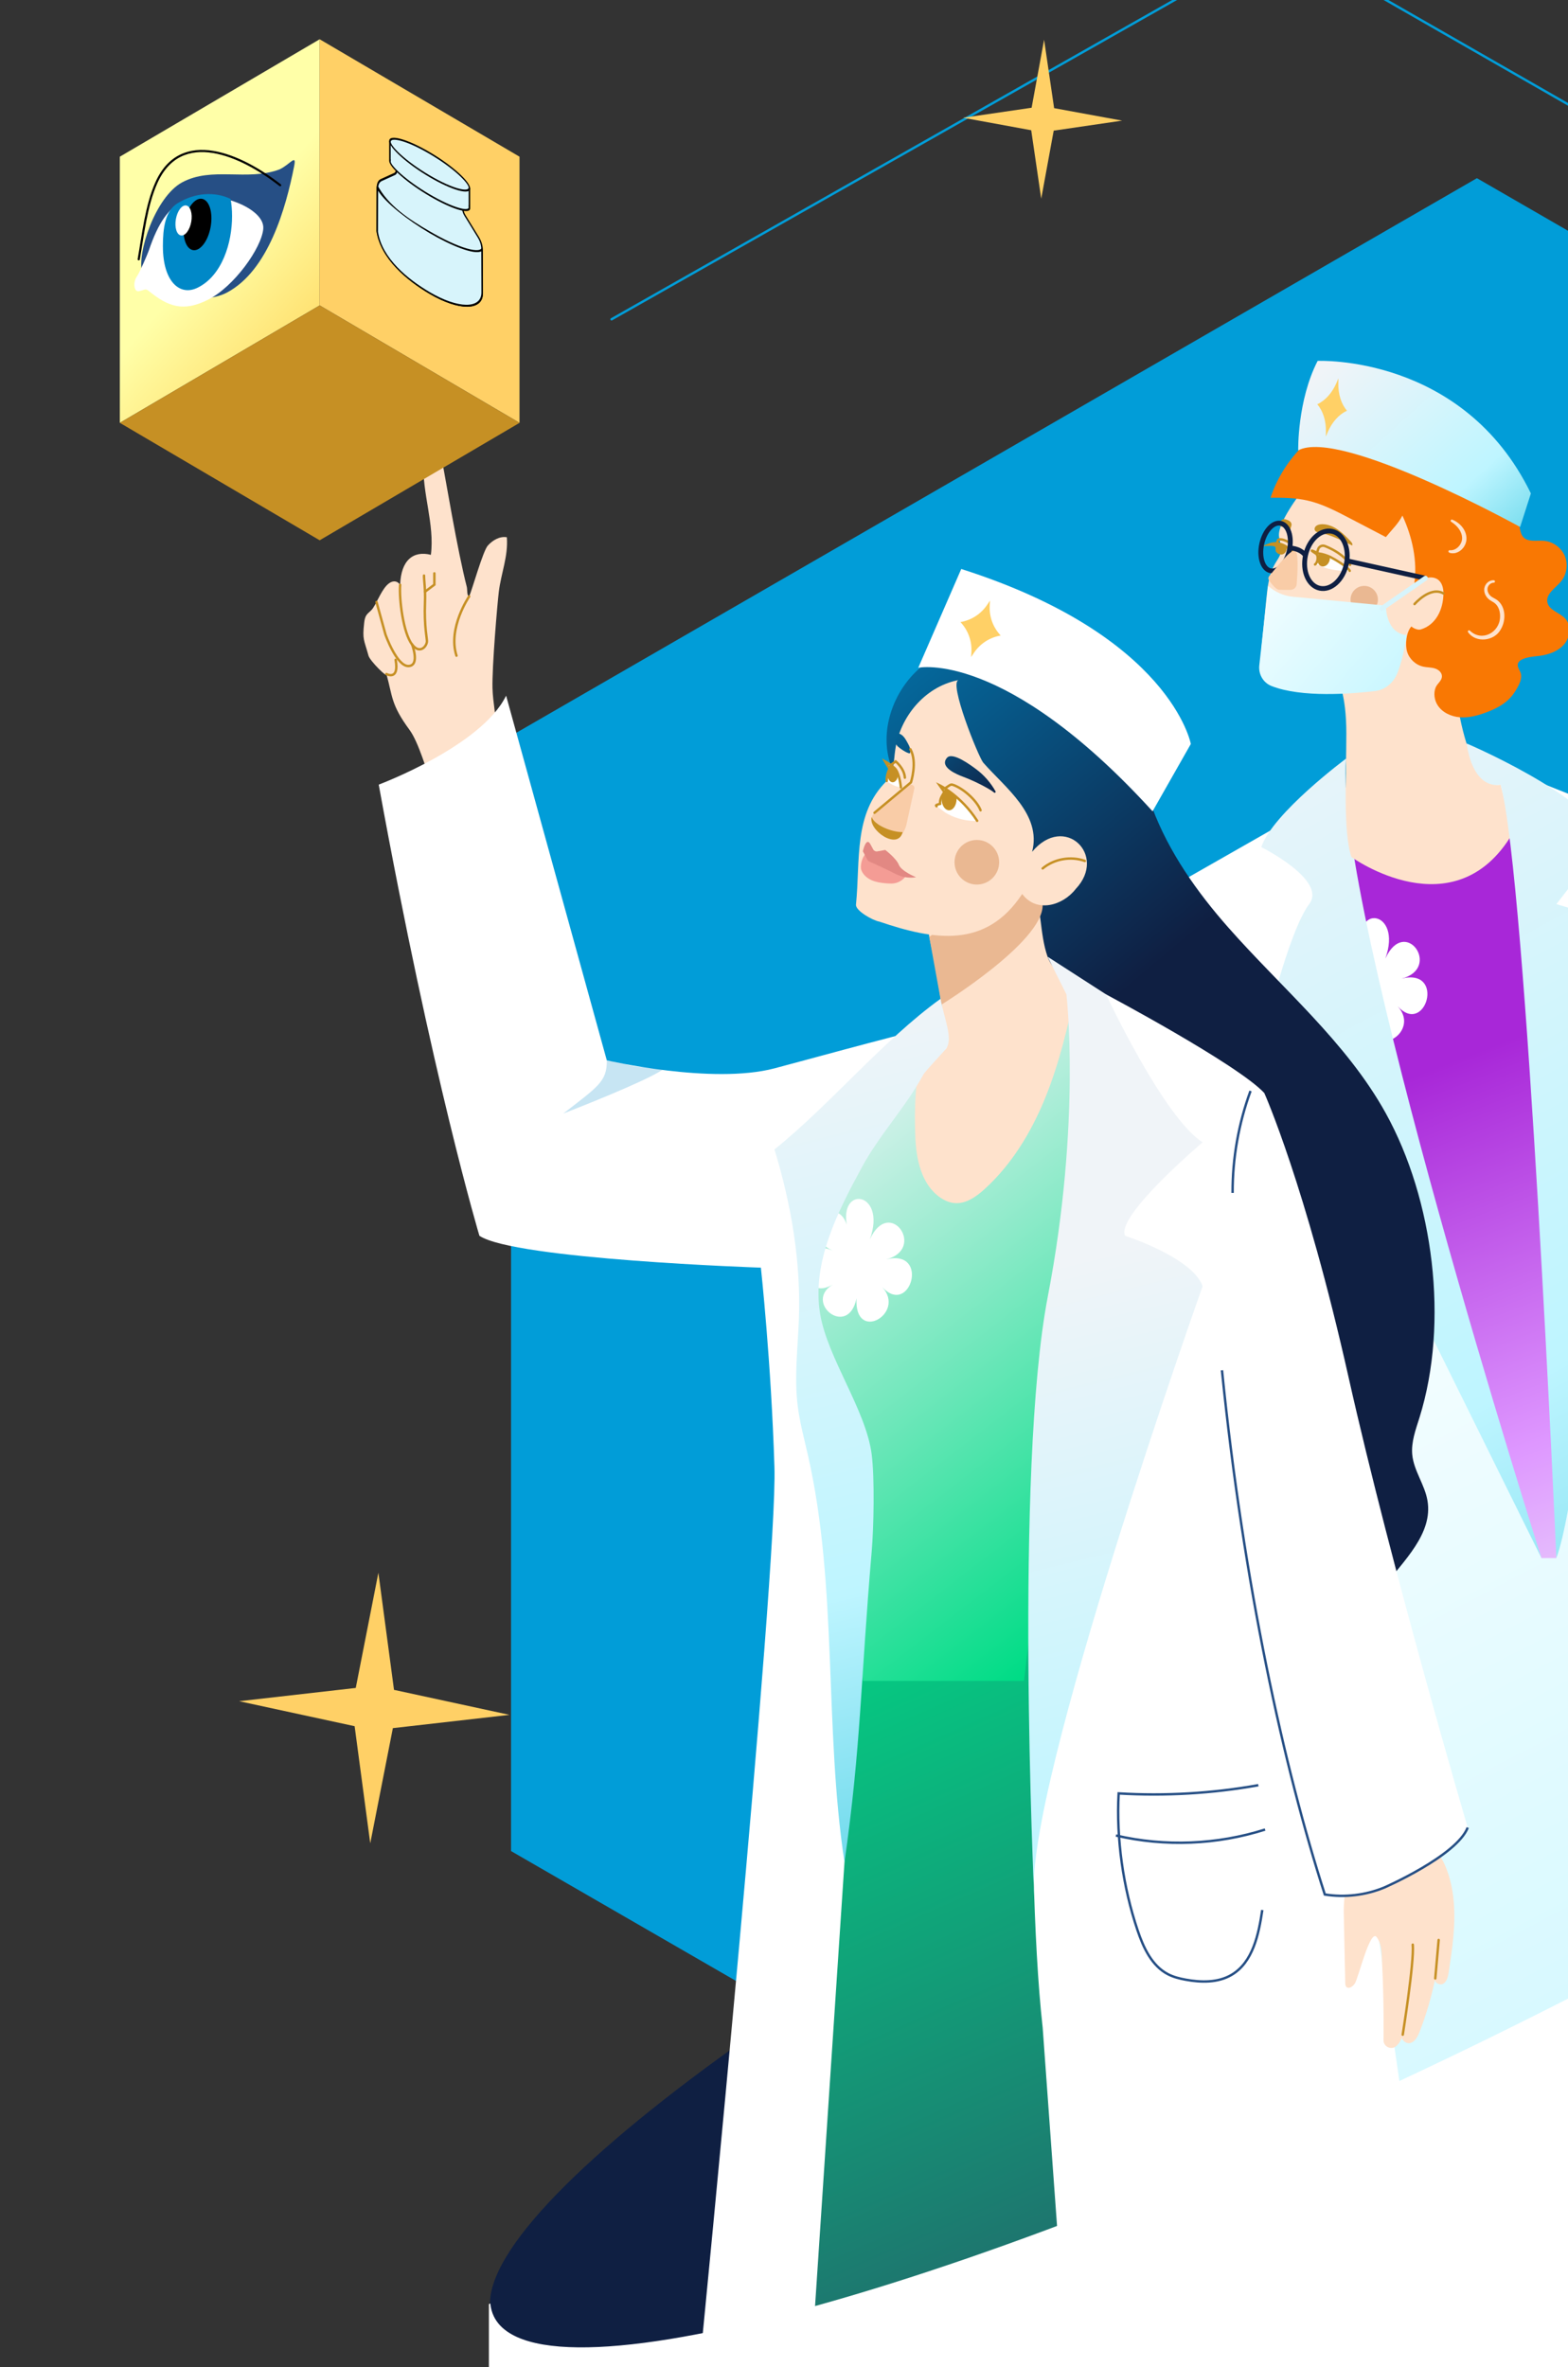 <svg width="308" height="465" viewBox="0 0 308 465" fill="none" xmlns="http://www.w3.org/2000/svg">
<rect x="0" y="0" width="308" height="465" fill="#333333" stroke="none"/>
<path d="M290.109 35L479.832 144.537V363.61L290.109 473.147L100.385 363.61V144.537L290.109 35Z" fill="#019DD8"/>
<path d="M293.312 400.783C392.732 352.013 466.031 297.603 457.031 279.254C448.03 260.905 360.137 285.566 260.717 334.337C161.296 383.107 87.997 437.517 96.998 455.866C105.999 474.215 193.891 449.553 293.312 400.783Z" fill="url(#paint0_linear_2049_7662)"/>
<path d="M231.267 173.563L265.123 154.263L288.069 147.98L330.698 164.923L338.115 211.479V396.572L255.972 431.671L231.267 173.563Z" fill="url(#paint1_linear_2049_7662)"/>
<path d="M305.713 306.06H302.782L254.885 164.924L302.782 160.48L305.713 306.06Z" fill="url(#paint2_linear_2049_7662)"/>
<path d="M267.906 186.788C265.16 177.451 275.621 178.546 272.117 188.3C276.005 179.793 283.274 190.244 275.289 192.236C284.009 190.059 280.026 203.645 274.549 197.67C279.31 202.862 269.011 208.771 269.499 199.875C267.849 207.875 258.977 200.638 264.876 197.148C257.92 201.264 257.716 187.186 264.876 190.553C257.028 186.859 266.45 177.825 267.906 186.783V186.788Z" fill="white"/>
<path d="M264.407 149.013C264.407 149.013 249.973 159.734 247.754 166.401C247.754 166.401 260.742 172.883 257.162 177.596C253.582 182.31 249.561 198.442 249.561 198.442L302.783 306.053C302.783 306.053 261.804 177.426 264.403 149.008L264.407 149.013Z" fill="url(#paint3_linear_2049_7662)"/>
<path d="M62.793 59.99L23.54 83.059V30.78L62.793 7.711V59.99Z" fill="url(#paint4_linear_2049_7662)"/>
<path d="M96.74 135.253C96.631 130.829 97.716 118.396 97.982 116.234C98.437 112.549 99.846 109.277 99.561 105.536C98.157 105.285 96.754 106.129 95.82 107.172C94.857 108.243 92.747 115.84 92.159 117.158C91.69 117.139 91.813 115.774 91.699 115.314C89.845 108.13 87.631 94.63 86.274 87.337C85.44 86.962 84.411 87.431 83.889 88.186C83.368 88.939 83.24 89.892 83.197 90.808C82.889 96.896 85.411 102.937 84.638 108.988C81.22 108.115 78.749 110.017 78.602 114.887C77.891 113.839 76.772 114.09 75.918 115.029C74.69 116.371 73.851 118.832 73.011 119.78C72.684 120.146 72.257 120.421 71.983 120.828C71.679 121.279 71.594 121.834 71.532 122.374C71.157 125.693 71.499 125.584 72.386 128.804C72.67 129.838 76.279 133.413 75.899 132.408C77.142 136.799 76.729 138.321 80.442 143.371C82.253 145.837 83.813 151.518 84.923 154.372C85.027 154.638 85.141 154.917 85.369 155.093C85.596 155.264 85.895 155.302 86.184 155.321C88.313 155.482 90.466 155.268 92.519 154.69C93.273 154.477 94.037 154.206 94.625 153.685C95.127 153.239 95.469 152.641 95.768 152.039C97.029 149.483 97.655 146.615 97.574 143.76C97.503 141.214 96.806 137.799 96.744 135.253H96.74Z" fill="#FEE2CC"/>
<path d="M62.793 59.99L102.046 83.059V30.78L62.793 7.711V59.99Z" fill="#FFD066"/>
<path d="M23.54 83.06L62.793 106.13L102.046 83.065L62.793 59.996L23.54 83.06Z" fill="#C69024"/>
<path d="M175.402 151.38C172.434 144.708 174.976 136.405 180.381 131.497C185.787 126.59 193.488 124.773 200.767 125.309C208.102 125.845 215.419 128.733 220.464 134.086C226.022 139.981 223.437 150.92 226.32 158.635C229.587 167.384 235.107 175.198 241.248 182.164C251.822 194.166 264.45 204.669 272.198 218.662C281.591 235.628 284.65 259.779 278.841 278.414C278.092 280.818 277.162 283.265 277.409 285.769C277.722 288.927 279.865 291.639 280.396 294.769C281.506 301.255 275.749 306.571 271.733 311.787C268.271 316.292 265.877 321.508 263.511 326.672C255.151 317.629 246.478 308.013 243.671 296.02C240.996 284.612 242.756 274.763 233.95 266.09C225.604 257.872 218.117 248.82 212.194 238.692C206.296 228.596 201.539 217.88 196.798 207.191C194.441 201.876 192.075 196.551 190.297 191.012C186.318 178.641 185.043 164.856 176.962 154.68C176.256 153.794 175.862 152.414 175.402 151.375V151.38Z" fill="url(#paint5_linear_2049_7662)"/>
<path d="M137.757 461.298C137.757 461.298 152.76 308.739 152.12 288.159C151.48 267.579 149.46 249.01 149.46 249.01C149.46 249.01 101.027 247.379 94.17 242.746C94.17 242.746 84.885 211.796 74.392 154.126C74.392 154.126 94.573 146.582 99.414 136.652L119.193 208.283C119.193 208.283 139.843 213.091 152.12 209.862C164.397 206.633 205.561 194.93 217.263 195.333C217.263 195.333 243.092 209.056 248.342 214.703C248.342 214.703 256.412 232.689 264.891 270.515C273.369 308.34 288.301 358.988 288.301 358.988C288.301 358.988 281.843 368.472 269.334 370.492L275.389 412.305C275.389 412.305 189.424 469.777 137.766 461.303L137.757 461.298Z" fill="white"/>
<path d="M159.323 464.704L166.185 361.214L171.68 289.986H203.328C203.328 289.986 201.042 364.798 204.812 398.304L208.956 455.51L159.323 464.7V464.704Z" fill="url(#paint6_linear_2049_7662)"/>
<path d="M201.137 330.195H169.494L158.332 238.929L184.559 206.603L217.264 195.332L201.137 330.195Z" fill="url(#paint7_linear_2049_7662)"/>
<path d="M182.539 184.023C183.985 190.898 185.133 197.84 185.986 204.816C186.034 205.19 186.072 205.589 185.891 205.921C185.64 206.371 185.076 206.523 184.564 206.603C183.449 206.784 182.316 206.831 181.192 206.755C179.746 211.966 179.589 217.851 179.789 223.257C179.955 227.733 180.998 232.693 184.687 235.235C185.517 235.808 186.475 236.235 187.48 236.325C189.694 236.524 191.714 235.107 193.365 233.613C198.78 228.705 202.644 222.27 205.38 215.49C208.116 208.709 209.781 201.553 211.336 194.412C209.373 192.596 206.646 190.448 205.769 187.92C204.157 183.278 204.679 178.057 202.768 173.534C202.336 172.514 201.762 171.514 200.866 170.864C199.885 170.148 198.623 169.935 197.409 169.916C193.957 169.859 190.505 171.286 188.101 173.766C185.697 176.246 181.837 180.642 182.544 184.023H182.539Z" fill="#FEE2CC"/>
<path d="M263.961 376.03L264.245 389.492C264.25 389.757 264.264 390.042 264.43 390.25C264.89 390.824 265.796 390.203 266.166 389.563C266.858 388.368 269.153 378.846 270.419 380.515C271.23 381.582 271.344 383.009 271.42 384.347C271.719 389.809 271.837 395.281 271.766 400.753C271.747 402.076 273.345 402.788 274.308 401.877C274.881 401.327 275.308 400.659 275.536 399.677C274.905 400.46 276.133 401.612 277.086 401.299C278.039 400.986 278.528 399.952 278.888 399.018C280.187 395.647 281.202 392.166 281.928 388.624C281.553 389.387 282.8 390.099 283.521 389.648C284.242 389.198 284.436 388.254 284.564 387.415C285.261 382.82 285.963 378.168 285.555 373.535C285.342 371.07 284.806 368.613 283.815 366.347C282.568 363.492 280.088 361.173 279.206 358.191C278.499 355.791 277.689 353.42 276.517 351.211C276.005 350.243 275.536 349.153 274.696 348.399C272.989 346.872 270.14 347.251 268.428 348.778C266.716 350.305 265.986 352.662 265.782 354.947C265.578 357.233 265.839 359.528 265.749 361.818C265.53 367.328 263.838 370.519 263.956 376.034L263.961 376.03Z" fill="#FEE2CC"/>
<path d="M240.029 269.168C244.259 311.233 252.259 347.423 260.23 372.142C264.156 372.768 268.248 372.289 271.923 370.767C271.923 370.767 286.148 364.555 288.301 358.993" fill="white"/>
<path d="M240.029 269.168C244.259 311.233 252.259 347.423 260.23 372.142C264.156 372.768 268.248 372.289 271.923 370.767C271.923 370.767 286.148 364.555 288.301 358.993" stroke="#264F85" stroke-width="0.474" stroke-miterlimit="10"/>
<path d="M205.765 187.921L217.264 195.332C217.264 195.332 228.564 219.549 236.231 224.39C236.231 224.39 219.08 238.9 220.996 242.746C220.996 242.746 234.211 246.995 236.231 252.642C236.231 252.642 201.123 351.42 203.143 372.402C203.143 372.402 199.221 288.965 205.822 254.658C212.422 220.35 209.478 195.328 209.478 195.328L205.765 187.916V187.921Z" fill="url(#paint8_linear_2049_7662)"/>
<g style="mix-blend-mode:darken" opacity="0.22">
<path d="M110.647 218.738C118.381 215.722 128.534 211.516 130.506 209.856C122.398 209.581 124.783 209.207 119.192 208.277C119.268 212.483 117.357 213.508 110.647 218.738Z" fill="#0088C7"/>
</g>
<path d="M245.638 214.301C243.291 220.698 242.091 227.512 242.12 234.326" stroke="#264F85" stroke-width="0.474" stroke-miterlimit="10"/>
<path d="M247.175 350.672C238.132 352.289 228.9 352.829 219.734 352.284C219.25 361.18 220.602 370.706 223.442 379.151C224.595 382.575 226.245 386.174 229.46 387.82C230.531 388.365 231.712 388.659 232.893 388.877C235.928 389.436 239.247 389.498 241.907 387.929C246.104 385.458 247.232 380.005 247.948 375.192" stroke="#264F85" stroke-width="0.474" stroke-miterlimit="10"/>
<path d="M219.203 360.554C228.839 362.797 239.071 362.384 248.498 359.383" stroke="#264F85" stroke-width="0.474" stroke-miterlimit="10"/>
<path d="M251.243 105.464C251.418 106.493 251.803 107.532 251.58 108.547C251.404 109.334 250.892 109.988 250.484 110.685C249.247 112.795 248.976 115.313 248.735 117.751L247.824 126.907C247.739 127.756 247.663 128.652 248.033 129.416C248.578 130.539 249.887 131.028 251.087 131.369C258.1 133.365 265.554 133.783 272.743 132.588C276.304 131.995 277.238 127.367 278.205 123.891C280.187 125.375 282.639 123.607 284.422 121.885C287.404 119.002 289.33 114.374 287.456 110.671C286.418 108.618 284.431 107.243 282.937 105.493C280.14 102.216 279.04 97.584 275.673 94.9C274.322 93.819 272.695 93.14 271.04 92.628C268.475 91.836 265.748 91.419 263.098 91.836C260.447 92.254 257.872 93.567 256.284 95.73C255.255 97.128 250.807 102.871 251.248 105.46L251.243 105.464Z" fill="#FEE2CC"/>
<path d="M262.785 133.585C262.785 133.585 264.459 136.169 264.459 144.083C264.459 151.997 263.79 163.444 265.464 168.352C265.464 168.352 285.717 182.985 297.097 163.729L294.755 154.122C294.755 154.122 289.823 155.905 286.765 140.901L281.781 118.662L262.785 133.585Z" fill="#FEE2CC"/>
<path d="M256.114 87.422C253.141 90.277 250.874 93.862 249.565 97.769C252.003 97.755 254.459 97.784 256.835 98.324C259.718 98.978 262.378 100.363 265 101.733L272.222 105.503C273.36 104.09 274.655 102.895 275.475 101.273C277.424 105.508 278.481 110.24 277.784 114.854C278.476 114.356 279.188 113.849 279.999 113.588C280.809 113.327 281.763 113.346 282.455 113.849C283.275 114.446 283.541 115.556 283.531 116.571C283.508 119.7 282.071 122.749 279.074 123.646C278.6 123.788 277.784 123.536 277.234 123.058C276.224 124.167 275.959 126.638 276.414 128.07C276.869 129.502 278.13 130.644 279.596 130.957C280.316 131.114 281.075 131.081 281.786 131.285C282.498 131.489 283.195 132.034 283.233 132.769C283.285 133.722 282.303 134.248 281.985 135.083C281.563 136.183 281.753 137.53 282.379 138.511C283.308 139.967 285.044 140.764 286.765 140.896C288.487 141.029 290.203 140.574 291.82 139.981C293.594 139.332 295.348 138.473 296.638 137.093C297.297 136.387 297.818 135.562 298.255 134.699C298.644 133.931 298.971 133.049 298.715 132.228C298.572 131.773 298.259 131.384 298.155 130.92C297.747 129.094 301.418 128.971 302.451 128.828C304.258 128.582 306.102 127.923 307.278 126.524C308.454 125.125 308.701 122.863 307.468 121.521C306.363 120.321 304.263 119.904 303.95 118.306C303.627 116.642 305.529 115.527 306.615 114.228C307.762 112.858 308.061 110.838 307.364 109.192C306.667 107.547 305.002 106.357 303.224 106.229C301.806 106.124 300.099 106.537 299.179 105.461C298.767 104.972 298.653 104.308 298.516 103.687C297.572 99.325 294.703 95.417 290.829 93.208C284.214 89.438 278.638 84.63 271.108 83.482C266.423 82.766 259.533 84.136 256.114 87.418V87.422Z" fill="#F97803"/>
<path d="M255.004 88.467C255.004 88.467 254.795 78.732 258.821 70.893C258.821 70.893 287.395 69.561 300.71 96.926L298.596 103.517C298.596 103.517 263.293 84 255.009 88.467H255.004Z" fill="url(#paint9_linear_2049_7662)"/>
<path d="M288.068 146.032C288.068 146.032 311.588 156.014 315.533 164.99L305.713 177.599L320.09 181.871C320.09 181.871 311.92 289.653 305.713 306.055C305.713 306.055 299.847 172.435 294.754 154.117C294.754 154.117 289.581 155.668 288.068 146.027V146.032Z" fill="url(#paint10_linear_2049_7662)"/>
<path d="M250.646 107.211L251.069 106.039C251.069 106.039 251.628 105.631 253.207 106.551" stroke="#C69024" stroke-width="0.474" stroke-miterlimit="10" stroke-linecap="round"/>
<path d="M252.78 107.591C252.112 107.207 251.775 106.638 250.779 106.657C250.77 106.723 250.22 107.012 250.215 107.083C250.386 107.121 250.542 107.169 250.623 107.249C250.623 107.249 250.442 107.795 250.623 108.354C250.945 108.781 251.405 109.013 251.86 108.914C252.396 108.795 252.747 108.25 252.78 107.591Z" fill="#C69024"/>
<path d="M254.179 108.771C254.179 108.771 252.074 105.85 249.267 106.988C249.267 106.988 250.338 106.95 250.613 107.225C250.613 107.225 250.234 106.585 250.613 107.225" stroke="#C69024" stroke-width="0.474" stroke-miterlimit="10" stroke-linecap="round"/>
<path d="M166.654 241.944C163.909 232.607 174.369 233.702 170.865 243.456C174.753 234.95 182.022 245.401 174.037 247.392C182.757 245.216 178.774 258.801 173.297 252.826C178.058 258.019 167.759 263.927 168.247 255.031C166.597 263.031 157.725 255.795 163.624 252.305C156.668 256.421 156.464 242.342 163.624 245.709C155.776 242.015 165.198 232.982 166.654 241.939V241.944Z" fill="white"/>
<path d="M252.377 103.535C252.751 103.663 253.102 103.843 253.472 103.976C253.491 103.639 253.719 103.336 253.7 102.999C253.686 102.738 253.52 102.511 253.306 102.359C253.093 102.207 252.846 102.122 252.6 102.046C252.476 102.008 252.344 101.97 252.216 101.975C251.983 101.984 251.775 102.122 251.623 102.297C251.438 102.516 251.125 102.976 251.338 103.255C251.519 103.492 252.111 103.45 252.377 103.54V103.535Z" fill="#C69024"/>
<path d="M84.402 57.558C80.044 54.992 74.88 50.772 74.093 45.423C74.093 45.423 74.102 39.515 74.126 36.869C74.131 36.13 74.401 35.584 74.866 35.371C75.914 34.897 76.44 34.66 77.488 34.181C77.754 34.062 77.91 33.744 77.91 33.313V32.535C82.244 35.081 86.573 37.628 90.907 40.174V40.952C90.907 41.379 91.059 41.877 91.329 42.313C92.377 44.02 92.904 44.873 93.952 46.581C94.416 47.334 94.687 48.197 94.691 48.947C94.71 51.612 94.725 57.534 94.725 57.534C94.725 60.882 90.101 60.891 84.416 57.548L84.402 57.558Z" fill="#D7F4FB"/>
<path d="M90.756 40.273V40.875C90.756 41.359 90.926 41.914 91.23 42.402C92.278 44.109 92.804 44.963 93.852 46.67C94.284 47.371 94.535 48.173 94.54 48.87C94.558 51.535 94.573 57.457 94.573 57.457C94.573 60.706 90.011 60.672 84.411 57.382C80.143 54.868 75.036 50.752 74.249 45.513C74.249 45.513 74.259 39.604 74.282 36.963C74.287 36.276 74.538 35.768 74.97 35.569C76.018 35.095 76.544 34.858 77.592 34.379C77.891 34.241 78.066 33.89 78.066 33.407V32.804C82.301 35.294 86.535 37.783 90.77 40.268L90.756 40.273ZM91.064 40.083C86.635 37.48 82.206 34.877 77.777 32.273V33.231C77.777 33.606 77.644 33.886 77.407 33.99C76.359 34.464 75.833 34.701 74.785 35.18C74.287 35.403 74.003 35.986 73.993 36.778C73.974 39.419 73.96 45.333 73.96 45.333C74.742 50.79 79.968 55.105 84.416 57.728C90.191 61.123 94.871 61.075 94.871 57.619C94.871 57.619 94.862 51.696 94.838 49.026C94.834 48.225 94.544 47.305 94.046 46.499C92.999 44.792 92.472 43.938 91.424 42.231C91.192 41.852 91.054 41.411 91.054 41.036V40.078L91.064 40.083Z" fill="black"/>
<path d="M84.402 57.555C80.044 54.99 74.88 50.77 74.093 45.421C74.093 45.421 74.102 39.579 74.126 36.914C76.435 40.745 80.845 43.391 84.406 45.606C88.816 48.351 93.738 50.111 94.687 48.992C94.701 51.614 94.715 57.536 94.715 57.536C94.715 60.884 90.092 60.894 84.406 57.551L84.402 57.555Z" fill="#D7F4FB"/>
<path d="M94.535 49.363C94.554 52.203 94.564 57.457 94.564 57.457C94.564 60.705 90.002 60.672 84.402 57.381C80.134 54.868 75.027 50.752 74.24 45.513C74.24 45.513 74.249 40.268 74.269 37.451C75.691 39.841 80.158 43.293 84.402 45.792C88.65 48.286 93.112 50.084 94.535 49.368V49.363ZM94.706 48.391C94.706 50.103 90.092 48.78 84.397 45.437C80.452 43.151 76.203 40.415 74.088 36.275L73.97 36.788C73.951 39.429 73.936 45.342 73.936 45.342C74.719 50.8 79.944 55.115 84.392 57.737C90.168 61.132 94.848 61.085 94.848 57.628C94.848 57.628 94.839 51.705 94.815 49.036C94.767 48.775 94.744 48.647 94.696 48.386L94.706 48.391Z" fill="black"/>
<path d="M84.402 38.349C79.802 35.646 76.597 32.654 76.597 31.663L76.616 31.473L76.597 31.454V27.936C81.799 30.994 87.005 34.053 92.207 37.111V40.592L92.188 40.582L92.202 40.791C92.207 41.834 89.001 41.056 84.402 38.349Z" fill="#D7F4FB"/>
<path d="M92.059 37.205V40.349L92.017 40.33L92.059 40.757C92.059 41.539 89.077 40.923 84.401 38.177C79.726 35.427 76.743 32.539 76.743 31.733L76.776 31.354L76.739 31.33V28.21C81.845 31.212 86.952 34.213 92.059 37.215V37.205ZM92.353 37.03L76.449 27.684V31.52H76.454C76.454 31.544 76.449 31.562 76.449 31.586C76.449 32.843 80.01 35.953 84.401 38.538C88.792 41.117 92.353 42.194 92.353 40.932C92.353 40.909 92.353 40.885 92.349 40.861H92.353V37.03Z" fill="black"/>
<path d="M84.401 34.63C79.801 31.927 76.596 28.84 76.596 27.759C76.596 26.678 79.801 27.361 84.401 30.064C89 32.767 92.206 35.854 92.206 36.935C92.206 38.016 89 37.333 84.401 34.63Z" fill="#D7F4FB"/>
<path d="M84.401 30.244C89.148 33.032 92.059 35.972 92.059 36.849C92.059 37.727 89.143 37.238 84.401 34.45C79.659 31.662 76.743 28.722 76.743 27.845C76.743 26.967 79.659 27.456 84.401 30.244ZM84.401 29.888C80.01 27.309 76.449 26.318 76.449 27.674C76.449 29.03 80.01 32.226 84.401 34.806C88.792 37.385 92.353 38.376 92.353 37.02C92.353 35.664 88.792 32.468 84.401 29.888Z" fill="black"/>
<path d="M253.279 108.042C253.836 105.469 253.068 103.121 251.566 102.796C250.063 102.471 248.394 104.293 247.838 106.866C247.282 109.438 248.049 111.787 249.552 112.112C251.054 112.437 252.723 110.614 253.279 108.042Z" stroke="#0F1F42" stroke-width="0.948" stroke-miterlimit="10"/>
<path d="M83.288 113.061C83.274 113.966 83.582 115.863 83.482 118.262C83.283 123.189 83.947 125.607 83.857 126.11C83.724 126.859 83.108 127.59 82.349 127.547C81.761 127.514 81.296 127.044 80.936 126.58C79.196 124.356 78.38 117.651 78.598 114.881" stroke="#C69024" stroke-width="0.474" stroke-miterlimit="10" stroke-linecap="round"/>
<path d="M83.481 116.234L85.321 114.844V112.625" stroke="#C69024" stroke-width="0.474" stroke-miterlimit="10" stroke-linecap="round"/>
<path d="M92.16 117.152C92.16 117.152 87.906 123.345 89.666 128.798" stroke="#C69024" stroke-width="0.474" stroke-miterlimit="10" stroke-linecap="round"/>
<path d="M80.94 126.58C80.94 126.58 82.552 130.738 80.243 130.833C77.933 130.928 75.714 124.64 75.714 124.64L73.955 118.258" stroke="#C69024" stroke-width="0.474" stroke-miterlimit="10" stroke-linecap="round"/>
<path d="M75.894 132.402C75.894 132.402 78.469 133.792 77.715 129.609" stroke="#C69024" stroke-width="0.474" stroke-miterlimit="10" stroke-linecap="round"/>
<path d="M267.973 120.467C269.458 120.467 270.661 119.263 270.661 117.778C270.661 116.294 269.458 115.09 267.973 115.09C266.488 115.09 265.284 116.294 265.284 117.778C265.284 119.263 266.488 120.467 267.973 120.467Z" fill="#EAB892"/>
<path d="M258.73 108.528L258.906 107.926C259.072 107.352 259.693 107.039 260.253 107.262C261.623 107.802 263.994 108.969 265.198 110.96" stroke="#C69024" stroke-width="0.474" stroke-miterlimit="10" stroke-linecap="round"/>
<path d="M265.124 112.131C264.844 111.406 261.89 109.684 261.34 109.424C260.69 109.115 259.775 108.802 259.059 108.731C258.945 108.722 257.679 108.067 257.684 108.181C257.684 108.243 258.523 108.769 258.57 108.812C259.03 109.239 258.836 110.547 258.31 110.879C259.144 110.932 259.381 111.06 260.036 111.41C260.955 111.904 264.099 112.302 265.128 112.126" fill="#FFFEFD"/>
<path d="M261.201 109.927C261.239 109.718 261.239 109.519 261.211 109.33C260.609 109.074 259.836 108.822 259.167 108.723C258.982 108.95 258.84 109.24 258.783 109.567C258.636 110.401 259.058 111.16 259.727 111.26C260.395 111.359 261.054 110.762 261.201 109.927Z" fill="#C69024"/>
<path d="M265.124 112.131C264.844 111.406 261.89 109.684 261.34 109.424C260.69 109.115 259.775 108.802 259.059 108.731C258.945 108.722 257.679 108.067 257.684 108.181C257.684 108.243 258.523 108.769 258.57 108.812C259.03 109.239 258.836 110.547 258.31 110.879" stroke="#C69024" stroke-width="0.474" stroke-miterlimit="10" stroke-linecap="round"/>
<path d="M263.894 106.333L265.615 107.148C265.753 106.883 265.535 106.574 265.326 106.356C264.572 105.56 263.809 104.763 262.917 104.123C262.026 103.483 260.978 103.018 259.882 102.975C259.337 102.952 258.422 103.08 258.251 103.729C258.062 104.445 258.891 104.611 259.399 104.701C260.987 104.981 262.453 105.65 263.899 106.337L263.894 106.333Z" fill="#C69024"/>
<path d="M253.51 115.863C254.141 115.858 254.663 115.37 254.71 114.744C254.876 112.648 255.132 108.28 254.345 108.176C253.373 108.043 251.116 111.012 249.319 113.155C249.11 113.406 249.091 113.762 249.281 114.023C249.755 114.677 250.656 115.811 251.215 115.848C251.661 115.877 252.695 115.872 253.506 115.863H253.51Z" fill="#F9CCA7"/>
<path d="M120.132 62.717L251.604 -11.834L385.059 64.671" stroke="#019DD8" stroke-width="0.474" stroke-linecap="round" stroke-linejoin="round"/>
<path d="M200.857 170.865L204.807 177.84C204.807 185.096 184.948 197.325 184.948 197.325L182.534 184.024L200.857 170.865Z" fill="#EAB892"/>
<path d="M188.007 133.646C181.6 135.003 176.84 140.797 175.872 147.161C175.474 149.778 175.768 151.092 174.179 153.401C167.621 159.807 169.011 168.968 168.143 177.66C167.953 178.874 171.486 180.837 172.733 181.036C183.511 184.697 193.659 186.418 200.791 175.602C203.584 179.401 208.762 177.912 211.308 174.616C217.572 167.982 209.089 159.693 202.74 167.318C204.641 159.95 197.433 154.719 193.133 149.807C192.203 148.707 186.262 133.983 188.31 133.58C188.211 133.599 188.111 133.618 188.011 133.642L188.007 133.646Z" fill="#FEE2CC"/>
<path d="M184.659 157.908C184.592 156.931 185.005 156.429 185.488 155.58L184.568 154.262C184.568 154.262 188.779 156.301 191.942 161.232C191.942 161.232 188.902 161.55 185.706 159.634C185.706 159.634 184.801 158.928 183.971 158.373C183.615 158.136 184.246 158.013 184.659 157.903V157.908Z" fill="white"/>
<path d="M171.78 159.654L178.461 154.296C178.912 153.902 179.623 154.215 179.623 154.813L178.025 162.087C176.967 165.937 173.814 164.719 173.065 163.761L171.576 161.864C171.045 161.191 171.135 160.223 171.785 159.654H171.78Z" fill="#F9CCA7"/>
<path d="M171.225 160.48C171.756 162.097 175.175 163.482 177.309 163.458C176.351 167.138 170.481 163.036 171.225 160.48Z" fill="#C69024"/>
<path d="M191.88 173.757C194.3 173.757 196.262 171.795 196.262 169.376C196.262 166.956 194.3 164.994 191.88 164.994C189.461 164.994 187.499 166.956 187.499 169.376C187.499 171.795 189.461 173.757 191.88 173.757Z" fill="#EAB892"/>
<path d="M191.941 161.232C188.779 156.301 184.568 154.262 184.568 154.262L185.488 155.58C184.999 156.429 184.592 156.931 184.658 157.908C184.241 158.017 183.61 158.136 183.97 158.378" stroke="#C69024" stroke-width="0.474" stroke-miterlimit="10" stroke-linecap="round"/>
<path d="M185.631 154.852L186.427 154.321C186.556 154.236 186.684 154.151 186.835 154.127C186.992 154.103 187.144 154.155 187.291 154.208C189.249 154.914 191.862 157.219 192.611 159.163" stroke="#C69024" stroke-width="0.474" stroke-miterlimit="10" stroke-linecap="round"/>
<path d="M189.121 152.557C190.804 153.187 192.435 153.956 194 154.847C194.436 155.094 194.877 155.364 195.266 155.686C195.427 155.819 195.65 155.625 195.551 155.445C194.602 153.752 193.303 152.258 191.762 151.111C190.799 150.39 187.101 147.602 186.015 148.858C184.422 150.698 188.035 152.149 189.121 152.557Z" fill="url(#paint11_linear_2049_7662)"/>
<path d="M178.281 145.932C177.901 145.231 177.366 144.24 176.503 144.088C176.047 144.847 175.587 145.852 176.299 146.568C176.726 146.999 178.158 147.995 178.712 147.981C179.03 147.322 178.599 146.511 178.281 145.932Z" fill="url(#paint12_linear_2049_7662)"/>
<path d="M204.807 170.585C207.064 168.712 210.331 168.133 213.095 169.12" stroke="#C69024" stroke-width="0.474" stroke-miterlimit="10" stroke-linecap="round"/>
<path d="M176.962 154.681C176.962 154.681 176.73 152.182 175.933 151.115C175.62 150.693 174.35 149.816 173.856 149.564L174.738 151.02L174.719 151.058C174.34 151.779 174.155 152.59 174.179 153.405C174.179 153.405 175.089 154.169 175.99 154.434C176.891 154.7 176.962 154.681 176.962 154.681Z" fill="white"/>
<path d="M176.962 154.681C176.962 154.681 176.73 152.182 175.933 151.115C175.62 150.693 174.35 149.816 173.856 149.564L174.738 151.02L174.719 151.058C174.34 151.779 174.155 152.59 174.179 153.405" stroke="#C69024" stroke-width="0.474" stroke-miterlimit="10" stroke-linecap="round"/>
<path d="M174.967 150.28L175.934 149.564C175.934 149.564 177.641 150.94 177.741 152.76" stroke="#C69024" stroke-width="0.474" stroke-miterlimit="10" stroke-linecap="round"/>
<path d="M170.087 167.66C169.381 168.272 168.869 170.06 169.196 170.932C169.523 171.805 170.282 172.473 171.13 172.867C171.979 173.26 172.918 173.407 173.852 173.497C174.26 173.535 174.677 173.564 175.09 173.564C176.271 173.564 177.371 172.952 178.02 171.966L170.087 167.66Z" fill="#F49C95"/>
<path d="M187.902 156.924C187.902 156.8 187.892 156.687 187.878 156.568C187.058 155.862 186.313 155.326 185.739 154.951C185.597 155.065 185.469 155.212 185.355 155.387L185.488 155.577C185.303 155.9 185.128 156.175 184.985 156.445C184.962 156.597 184.952 156.758 184.952 156.919C184.952 158.157 185.611 159.162 186.427 159.162C187.242 159.162 187.902 158.157 187.902 156.919V156.924Z" fill="#C69024"/>
<path d="M176.047 151.114C175.872 150.881 175.407 150.507 174.937 150.18C174.805 150.27 174.681 150.407 174.577 150.573L174.847 151.019L174.828 151.057C174.582 151.531 174.421 152.048 174.345 152.574C174.515 153.214 174.904 153.665 175.355 153.665C175.952 153.665 176.441 152.878 176.455 151.901C176.336 151.602 176.199 151.327 176.042 151.109L176.047 151.114Z" fill="#C69024"/>
<path d="M170.959 165.809L171.524 166.857C171.68 167.146 172.002 167.298 172.32 167.241L173.885 166.957C173.885 166.957 176.052 168.593 176.559 169.878C177.067 171.163 179.936 172.31 179.936 172.31C179.936 172.31 178.025 172.756 175.924 171.675C173.823 170.594 170.509 169.109 170.509 169.109L169.489 167.217C169.489 167.217 170.129 164.287 170.955 165.814L170.959 165.809Z" fill="#E28883"/>
<path d="M180.377 131.174C180.377 131.174 197.343 127.499 226.397 159.369L233.912 146.139C233.912 146.139 229.996 124.891 188.817 111.766L180.377 131.169V131.174Z" fill="white"/>
<path d="M194.465 117.973L194.408 118.935C194.285 121.117 195.062 123.25 196.566 124.839C194.413 125.204 192.507 126.442 191.293 128.262L190.757 129.064L190.814 128.101C190.937 125.92 190.159 123.786 188.656 122.198C190.809 121.833 192.715 120.595 193.929 118.774L194.465 117.973Z" fill="#FFD066"/>
<path d="M249.09 115.086C250.485 116.305 252.149 117.04 253.885 117.21L272.235 118.97C272.235 118.97 272.112 124.361 276.309 124.755C276.309 124.755 275.806 128.809 274.535 132.104C273.748 134.139 272.074 135.504 270.173 135.737C265.606 136.287 255.672 137.102 249.745 134.75C248.128 134.11 247.17 132.436 247.36 130.706L249.095 115.091L249.09 115.086Z" fill="url(#paint13_linear_2049_7662)"/>
<path d="M264.457 110.828C265.125 107.741 263.871 104.85 261.657 104.371C259.442 103.893 257.106 106.007 256.439 109.094C255.772 112.181 257.025 115.072 259.24 115.55C261.454 116.029 263.79 113.915 264.457 110.828Z" stroke="#0F1F42" stroke-width="0.948" stroke-miterlimit="10"/>
<path d="M165.881 365.773C161.879 339.612 164.587 311.726 158.716 285.916C157.972 282.639 157.08 279.382 156.677 276.043C156.013 270.538 156.687 264.971 156.914 259.428C157.374 248.033 155.459 236.7 152.125 225.789C162.979 217.083 173.459 204.328 184.754 196.195C185.394 199.88 187.248 203.934 185.892 205.911C185.474 206.523 181.771 210.35 181.349 211.127C177.826 217.609 172.852 222.745 169.333 229.222C164.478 238.161 159.461 247.957 161.082 258.001C162.491 266.721 170.13 276.968 171.23 285.731C171.818 290.425 171.633 299.985 171.23 304.698C169.039 330.19 169.143 342.927 165.886 365.769L165.881 365.773Z" fill="url(#paint14_linear_2049_7662)"/>
<path d="M293.327 399.943C193.91 448.718 106.015 473.385 97.015 455.034C96.631 454.247 96.398 453.393 96.308 452.473L96.033 452.606V494.609H457.774V282.236C456.812 303.504 386.552 354.203 293.322 399.938L293.327 399.943Z" fill="white"/>
<path d="M171.779 159.654L178.93 153.689C178.93 153.689 180.243 149.739 178.826 147.174" stroke="#C69024" stroke-width="0.474" stroke-miterlimit="10" stroke-linecap="round"/>
<path d="M262.904 74.33L262.885 75.278C262.842 77.427 263.458 79.38 264.587 80.675C263.017 81.391 261.652 82.913 260.803 84.885L260.428 85.758L260.447 84.81C260.49 82.662 259.874 80.708 258.745 79.413C260.315 78.697 261.68 77.175 262.529 75.203L262.904 74.33Z" fill="#FFD066"/>
<path d="M275.536 399.677C275.536 399.677 277.826 385.37 277.504 381.994" stroke="#C69024" stroke-width="0.474" stroke-miterlimit="10" stroke-linecap="round"/>
<path d="M281.929 388.625L282.593 381.076" stroke="#C69024" stroke-width="0.474" stroke-miterlimit="10" stroke-linecap="round"/>
<path d="M288.738 123.887C291.052 126.121 294.551 124.29 294.655 121.218C294.708 120.208 294.404 119.117 293.608 118.477C293.351 118.278 293.005 118.116 292.654 117.875C291.934 117.381 291.436 116.504 291.559 115.589C291.687 114.683 292.503 113.906 293.442 113.986C293.74 114.019 293.712 114.465 293.413 114.46C292.787 114.451 292.218 115.058 292.185 115.66C292.142 116.286 292.517 116.931 293.067 117.272C293.351 117.457 293.712 117.609 294.072 117.86C295.827 119.193 295.85 121.872 294.788 123.641C293.555 125.94 289.914 126.386 288.368 124.186C288.197 123.949 288.548 123.674 288.738 123.892V123.887Z" fill="#FEE2CC"/>
<path d="M284.783 108.082C286.063 108.21 287.192 106.939 287.201 105.735C287.201 105.1 286.969 104.464 286.58 103.909C286.187 103.355 285.66 102.876 285.063 102.501C284.816 102.359 285.02 101.965 285.276 102.079C286.746 102.672 288.017 104.052 288.06 105.73C288.074 107.048 287.182 108.281 285.921 108.618C285.599 108.718 284.38 108.765 284.527 108.229C284.57 108.125 284.674 108.068 284.778 108.082H284.783Z" fill="#FEE2CC"/>
<path d="M253.368 107.656C253.368 107.656 255.312 107.618 256.45 109.103" stroke="#0F1F42" stroke-width="0.948" stroke-miterlimit="10"/>
<path d="M264.63 110.174L279.998 113.583" stroke="#0F1F42" stroke-width="0.948" stroke-miterlimit="10"/>
<path d="M279.999 113.582L271.449 119.519" stroke="#D7F4FB" stroke-width="0.948" stroke-miterlimit="10" stroke-linecap="round"/>
<path d="M277.854 118.662C277.854 118.662 280.941 115.077 283.53 116.571" stroke="#C69024" stroke-width="0.474" stroke-miterlimit="10" stroke-linecap="round"/>
<path d="M27.932 53.575C26.827 49.776 30.54 38.657 35.761 35.831C41.621 32.658 48.502 35.641 54.875 33.289C56.98 32.322 58.289 30.083 57.782 32.635C56.174 40.767 52.746 53.148 44.566 57.477C39.236 60.298 29.07 57.477 27.932 53.575Z" fill="#264F85"/>
<path d="M51.717 44.926C51.394 48.715 45.979 56.273 40.934 58.839C36.007 61.342 33.024 60.252 29.183 57.127C28.524 56.591 28.382 56.999 27.249 57.203C26.3 57.373 26.078 55.42 26.912 54.272C27.386 53.618 28.998 49.905 29.236 49.198C31.085 43.726 33.114 40.881 36.054 39.411C41.242 36.822 52.082 40.602 51.712 44.926H51.717Z" fill="white"/>
<path d="M32 48.446C32 55.179 35.234 58.257 38.79 56.526C43.641 54.164 45.599 47.663 45.581 42.433C45.581 41.228 45.481 40.1 45.296 39.076C42.157 37.577 38.254 37.838 34.85 39.944C32.427 41.442 31.995 44.823 31.995 48.446H32Z" fill="#0088C7"/>
<path d="M27.249 50.934C28.126 45.922 28.738 40.322 30.706 35.912C35.552 25.058 47.416 30.426 55.036 36.381" stroke="black" stroke-width="0.422" stroke-linecap="round" stroke-linejoin="round"/>
<path d="M41.381 44.551C41.874 41.768 41.115 39.308 39.687 39.054C38.258 38.801 36.7 40.852 36.207 43.634C35.714 46.416 36.472 48.877 37.901 49.13C39.33 49.383 40.888 47.333 41.381 44.551Z" fill="black"/>
<path d="M37.565 43.574C37.853 41.949 37.411 40.512 36.578 40.365C35.745 40.217 34.837 41.414 34.549 43.039C34.261 44.663 34.703 46.1 35.535 46.248C36.368 46.395 37.277 45.198 37.565 43.574Z" fill="white"/>
<path d="M77.393 331.945L100.078 336.853L77.17 339.461L72.727 362.089L69.659 339.081L46.974 334.174L69.882 331.566L74.325 308.938L77.393 331.945Z" fill="#FFD066"/>
<path d="M220.426 23.696L206.978 25.664L204.527 39.031L202.559 25.584L189.191 23.132L202.639 21.164L205.091 7.797L207.059 21.245L220.426 23.696Z" fill="#FFD066"/>
<defs>
<linearGradient id="paint0_linear_2049_7662" x1="373.312" y1="476.778" x2="282.89" y2="374.188" gradientUnits="userSpaceOnUse">
<stop offset="0.27" stop-color="#0088C3"/>
<stop offset="1" stop-color="#0F1F42"/>
</linearGradient>
<linearGradient id="paint1_linear_2049_7662" x1="229.432" y1="176.228" x2="403.087" y2="507.934" gradientUnits="userSpaceOnUse">
<stop offset="0.11" stop-color="white"/>
<stop offset="0.94" stop-color="#BEF5FF"/>
<stop offset="0.96" stop-color="#39C7DF"/>
</linearGradient>
<linearGradient id="paint2_linear_2049_7662" x1="350.262" y1="356.712" x2="280.311" y2="174.844" gradientUnits="userSpaceOnUse">
<stop offset="0.14" stop-color="#F0F4F8"/>
<stop offset="0.44" stop-color="#DE97FF"/>
<stop offset="0.83" stop-color="#A827D8"/>
</linearGradient>
<linearGradient id="paint3_linear_2049_7662" x1="232.461" y1="131.814" x2="367.324" y2="384.275" gradientUnits="userSpaceOnUse">
<stop stop-color="#F0F4F8"/>
<stop offset="0.54" stop-color="#BEF5FF"/>
<stop offset="0.96" stop-color="#39C7DF"/>
</linearGradient>
<linearGradient id="paint4_linear_2049_7662" x1="26.271" y1="30.533" x2="116.063" y2="109.476" gradientUnits="userSpaceOnUse">
<stop offset="0.2" stop-color="#FFFFA8"/>
<stop offset="0.53" stop-color="#FFCE4E"/>
<stop offset="0.94" stop-color="#C69024"/>
</linearGradient>
<linearGradient id="paint5_linear_2049_7662" x1="145.965" y1="116.366" x2="215.585" y2="199.206" gradientUnits="userSpaceOnUse">
<stop stop-color="#0088C3"/>
<stop offset="1" stop-color="#0F1F42"/>
</linearGradient>
<linearGradient id="paint6_linear_2049_7662" x1="117.671" y1="233.008" x2="219.009" y2="462.803" gradientUnits="userSpaceOnUse">
<stop stop-color="#F0F4F8"/>
<stop offset="0.32" stop-color="#00DC86"/>
<stop offset="1" stop-color="#23626A"/>
</linearGradient>
<linearGradient id="paint7_linear_2049_7662" x1="154.491" y1="212.341" x2="318.265" y2="424.676" gradientUnits="userSpaceOnUse">
<stop stop-color="#F0F4F8"/>
<stop offset="0.45" stop-color="#00DC86"/>
<stop offset="1" stop-color="#23626A"/>
</linearGradient>
<linearGradient id="paint8_linear_2049_7662" x1="207.543" y1="248.213" x2="257.854" y2="456.063" gradientUnits="userSpaceOnUse">
<stop stop-color="#F0F4F8"/>
<stop offset="0.54" stop-color="#BEF5FF"/>
<stop offset="0.96" stop-color="#39C7DF"/>
</linearGradient>
<linearGradient id="paint9_linear_2049_7662" x1="260.685" y1="72.249" x2="304.594" y2="120.863" gradientUnits="userSpaceOnUse">
<stop stop-color="#F0F4F8"/>
<stop offset="0.54" stop-color="#BEF5FF"/>
<stop offset="0.96" stop-color="#39C7DF"/>
</linearGradient>
<linearGradient id="paint10_linear_2049_7662" x1="250.176" y1="122.351" x2="385.044" y2="374.807" gradientUnits="userSpaceOnUse">
<stop stop-color="#F0F4F8"/>
<stop offset="0.54" stop-color="#BEF5FF"/>
<stop offset="0.96" stop-color="#39C7DF"/>
</linearGradient>
<linearGradient id="paint11_linear_2049_7662" x1="169.418" y1="130.009" x2="196.21" y2="158.574" gradientUnits="userSpaceOnUse">
<stop stop-color="#0088C3"/>
<stop offset="1" stop-color="#0F1F42"/>
</linearGradient>
<linearGradient id="paint12_linear_2049_7662" x1="165.601" y1="133.594" x2="192.388" y2="162.159" gradientUnits="userSpaceOnUse">
<stop stop-color="#0088C3"/>
<stop offset="1" stop-color="#0F1F42"/>
</linearGradient>
<linearGradient id="paint13_linear_2049_7662" x1="234.187" y1="104.516" x2="282.521" y2="145.026" gradientUnits="userSpaceOnUse">
<stop offset="0.11" stop-color="white"/>
<stop offset="0.94" stop-color="#BEF5FF"/>
<stop offset="0.96" stop-color="#39C7DF"/>
</linearGradient>
<linearGradient id="paint14_linear_2049_7662" x1="155.866" y1="200.643" x2="204.608" y2="402.001" gradientUnits="userSpaceOnUse">
<stop stop-color="#F0F4F8"/>
<stop offset="0.54" stop-color="#BEF5FF"/>
<stop offset="0.96" stop-color="#39C7DF"/>
</linearGradient>
</defs>
</svg>
